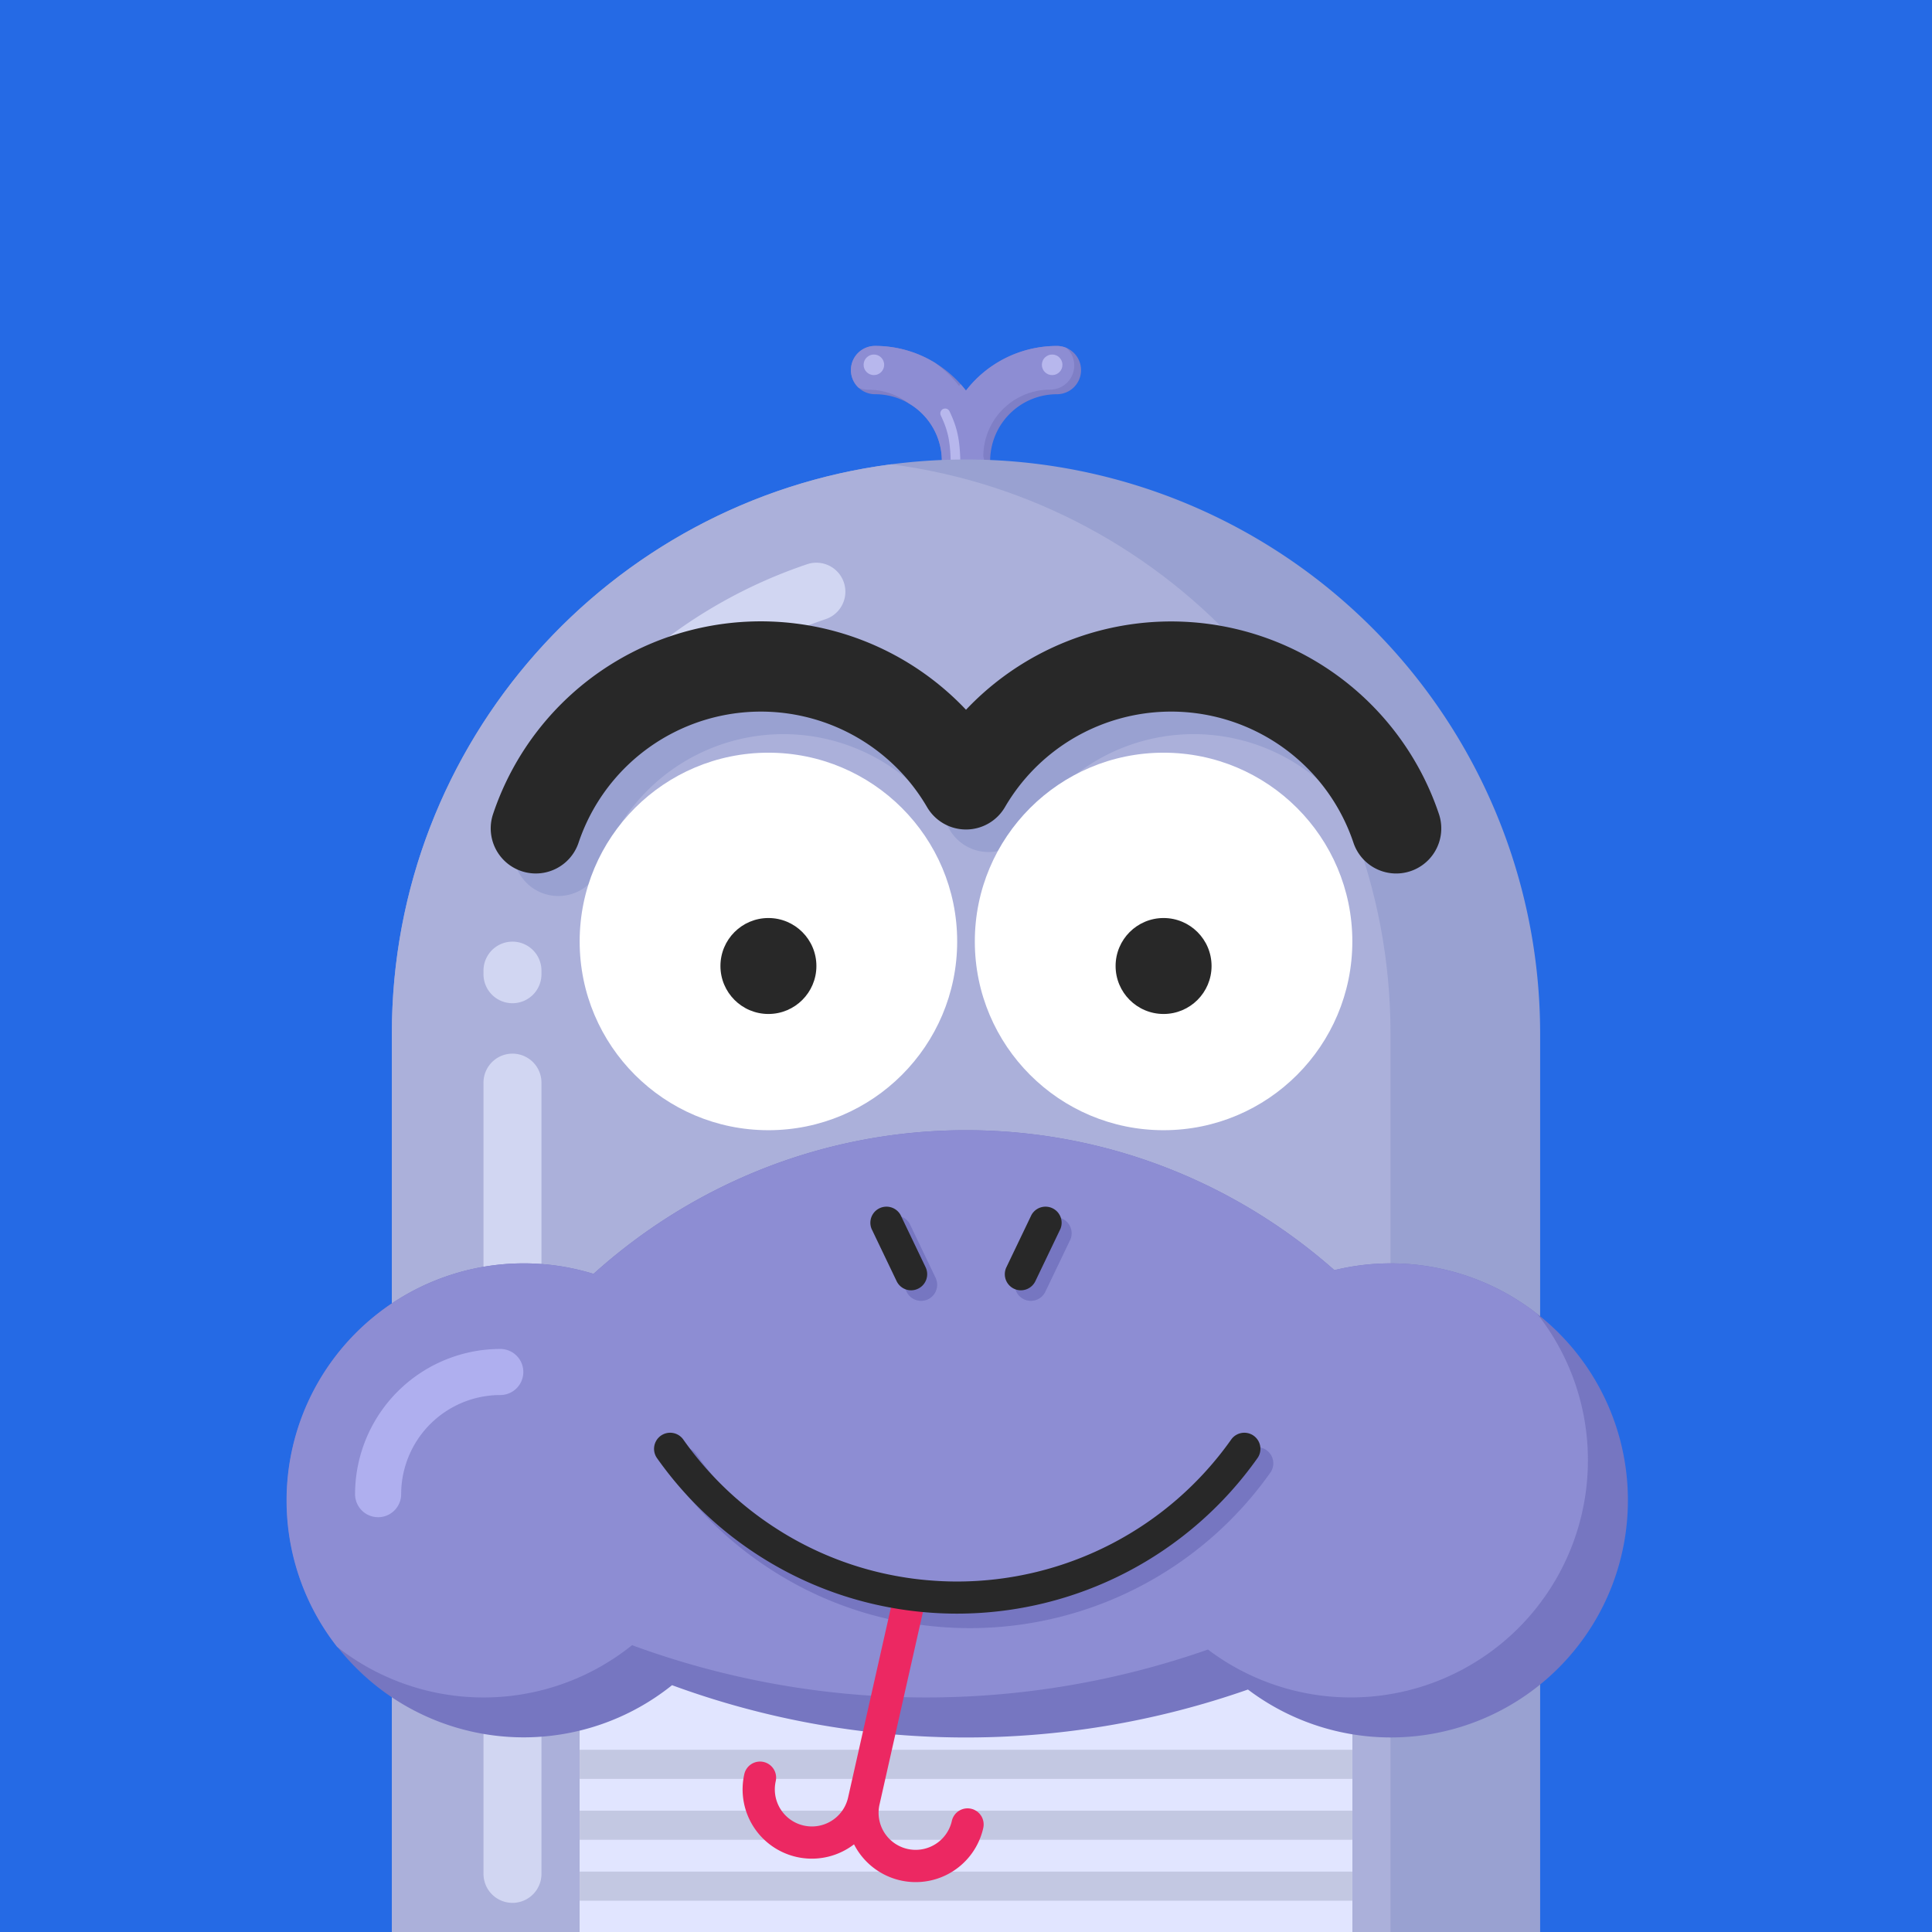 <svg viewBox="0 0 1200 1200" xmlns="http://www.w3.org/2000/svg"><defs><style>.cls-1{fill:#256ae5;}.cls-2{fill:#7f7fc6;}.cls-3{fill:#8d8dd3;}.cls-4{fill:#b7b7ed;}.cls-5{fill:#99a1d1;}.cls-6{fill:#abb0da;}.cls-7{fill:#d1d6f2;}.cls-8{fill:#e1e5ff;}.cls-9{fill:#c3c8e2;}.cls-10{fill:#7676c1;}.cls-11{fill:#fff;}.cls-12{fill:#282828;}.cls-13{fill:#ec2862;}.cls-14{fill:#afafef;}</style></defs><g id="图层_2"><rect height="1200" width="1200" class="cls-1"></rect></g><g id="图层_1"><path d="M671.47,229.86a15,15,0,0,1-15,15A41.51,41.51,0,0,0,615,286.33a15,15,0,0,1-30,0,41.48,41.48,0,0,0-41.47-41.47,15,15,0,0,1,0-30,71,71,0,0,1,37.2,10.48h0a71.89,71.89,0,0,1,15.94,13.28c1.15,1.28,2.26,2.61,3.32,4a71.38,71.38,0,0,1,56.47-27.74,15,15,0,0,1,15,15Z" class="cls-2"></path><path d="M667.24,227a15,15,0,0,1-15,15,41.52,41.52,0,0,0-41.48,41.47A13.15,13.15,0,1,1,585,286.33a41.51,41.51,0,0,0-20.72-35.9,41.33,41.33,0,0,0-25-8.39,14.89,14.89,0,0,1-6.08-1.29,15,15,0,0,1,10.32-25.89,71,71,0,0,1,37.2,10.48h0a71.87,71.87,0,0,1,15,14.43c.3-.39.6-.77.92-1.15,1.15,1.28,2.26,2.61,3.32,4a71.38,71.38,0,0,1,56.47-27.74,14.89,14.89,0,0,1,6.08,1.29A14.93,14.93,0,0,1,667.24,227Z" class="cls-3"></path><path d="M593.51,293.58a3,3,0,0,1-3-3c0-15.26-1.39-22.58-6.2-32.6a3,3,0,0,1,5.41-2.59c5.21,10.84,6.79,19.06,6.79,35.19A3,3,0,0,1,593.51,293.58Z" class="cls-4"></path><path d="M956.61,642v558H243.39V642c0-196.94,159.66-356.6,356.61-356.6A356.61,356.61,0,0,1,956.61,642Z" class="cls-5"></path><path d="M863.68,642v558H243.39V642c0-181.19,135.15-330.83,310.15-353.6C728.53,311.18,863.68,460.82,863.68,642Z" class="cls-6"></path><path d="M881.19,556.54a28,28,0,0,1-26.54-19.11,119.45,119.45,0,0,0-216.46-22.11,28,28,0,0,1-48.37,0,119.46,119.46,0,0,0-216.47,22.11,28,28,0,1,1-53.1-17.8A175.37,175.37,0,0,1,614,454.84a175.44,175.44,0,0,1,293.75,64.79,28,28,0,0,1-26.56,36.91Z" class="cls-5"></path><path d="M346.54,518.2a18,18,0,0,1-15.65-26.88A309.06,309.06,0,0,1,501.33,350.45a18,18,0,1,1,11.49,34.12,273.09,273.09,0,0,0-150.6,124.49A18,18,0,0,1,346.54,518.2Z" class="cls-7"></path><path d="M318.31,1181.9a18,18,0,0,1-18-18V672.44a18,18,0,0,1,36,0V1163.9A18,18,0,0,1,318.31,1181.9Z" class="cls-7"></path><path d="M318.31,623.12a18,18,0,0,1-18-18v-2.25a18,18,0,0,1,36,0v2.25A18,18,0,0,1,318.31,623.12Z" class="cls-7"></path><path d="M840,934.11V1200H360V934.11c23.2-28.32,51.8-47.23,83.16-52.78a.61.61,0,0,1,0-.13c42.65,52.11,97.25,83.4,156.77,83.4s114.12-31.29,156.77-83.4a.61.61,0,0,1,0,.13C788.16,886.88,816.76,905.79,840,934.11Z" class="cls-8"></path><rect height="18.07" width="479.93" y="1086.82" x="360.04" class="cls-9"></rect><rect height="18.07" width="479.93" y="1124.65" x="360.04" class="cls-9"></rect><rect height="18.07" width="479.93" y="1162.49" x="360.04" class="cls-9"></rect><path d="M1011.12,931.94a147.24,147.24,0,0,1-236,117.46,529.59,529.59,0,0,1-357.7-2.7,147.2,147.2,0,1,1-48.78-255.47C430.06,735.83,511.27,702,600,702c87.5,0,167.69,32.89,228.82,86.92a147.51,147.51,0,0,1,126,27.19s0,0,0,0A147,147,0,0,1,1011.12,931.94Z" class="cls-10"></path><path d="M986.28,907.09a147.25,147.25,0,0,1-236,117.47,529.67,529.67,0,0,1-357.7-2.71,147.23,147.23,0,0,1-183.23,1,147.29,147.29,0,0,1,159.3-231.62C430.06,735.83,511.27,702,600,702c87.5,0,167.69,32.89,228.82,86.92a147.51,147.51,0,0,1,126,27.19s0,0,0,0A146.53,146.53,0,0,1,986.28,907.09Z" class="cls-3"></path><path d="M602.52,1011.26c-6.66,0-13.36-.29-19.93-.87-6.92-.58-13.93-1.52-20.83-2.77A225.78,225.78,0,0,1,479,975a228.06,228.06,0,0,1-63.08-60.56,10,10,0,0,1,16.34-11.52,208.27,208.27,0,0,0,57.58,55.27,205.92,205.92,0,0,0,75.51,29.8c6.29,1.14,12.67,2,19,2.52,6,.53,12.14.8,18.22.8a208.62,208.62,0,0,0,170.29-88.39,10,10,0,0,1,16.34,11.52A228.63,228.63,0,0,1,602.52,1011.26Z" class="cls-10"></path><circle r="117.24" cy="584.75" cx="722.72" class="cls-11"></circle><circle r="117.24" cy="584.75" cx="477.28" class="cls-11"></circle><circle r="29.8" cy="600" cx="477.28" class="cls-12"></circle><circle r="29.8" cy="600" cx="722.72" class="cls-12"></circle><path d="M572.1,808a10,10,0,0,1-9-5.68l-15.55-32.47a10,10,0,1,1,18-8.65l15.56,32.47a10,10,0,0,1-9,14.33Z" class="cls-10"></path><path d="M640.29,808a10,10,0,0,1-9-14.33l15.56-32.47a10,10,0,0,1,18,8.65l-15.56,32.47A10,10,0,0,1,640.29,808Z" class="cls-10"></path><path d="M867.19,542.54a28,28,0,0,1-26.54-19.11,119.45,119.45,0,0,0-216.46-22.11,28,28,0,0,1-48.37,0,119.46,119.46,0,0,0-216.47,22.11,28,28,0,1,1-53.1-17.8A175.37,175.37,0,0,1,600,440.84a175.44,175.44,0,0,1,293.75,64.79,28,28,0,0,1-26.56,36.91Z" class="cls-12"></path><path d="M565.91,801.43a10,10,0,0,1-9-5.68l-15.56-32.47a10,10,0,0,1,18-8.64l15.56,32.47a10,10,0,0,1-9,14.32Z" class="cls-12"></path><path d="M634.09,801.43a10,10,0,0,1-9-14.32l15.56-32.47a10,10,0,0,1,18,8.64l-15.56,32.47A10,10,0,0,1,634.09,801.43Z" class="cls-12"></path><path d="M610.72,1135.41a43,43,0,0,1-80.27,10.13,43,43,0,0,1-68.14-43.6,10,10,0,0,1,19.51,4.4,23,23,0,0,0,44.94,10.14l28.79-127.7q9.81,1.79,19.91,2.65l-29.19,129.45A23,23,0,0,0,591.21,1131a10,10,0,0,1,19.51,4.4Z" class="cls-13"></path><path d="M594.52,1002.26c-6.66,0-13.36-.29-19.93-.87-6.92-.58-13.93-1.52-20.83-2.77A225.78,225.78,0,0,1,471,966a228.06,228.06,0,0,1-63.08-60.56,10,10,0,0,1,16.34-11.52,208.27,208.27,0,0,0,57.58,55.27,205.92,205.92,0,0,0,75.51,29.8c6.29,1.14,12.67,2,19,2.52,6,.53,12.14.8,18.22.8a208.62,208.62,0,0,0,170.29-88.39,10,10,0,0,1,16.34,11.52A228.63,228.63,0,0,1,594.52,1002.26Z" class="cls-12"></path><path d="M234.85,942.36a14.31,14.31,0,0,1-14.31-14.31,90.3,90.3,0,0,1,90.2-90.19,14.31,14.31,0,0,1,0,28.62,61.64,61.64,0,0,0-61.57,61.57A14.32,14.32,0,0,1,234.85,942.36Z" class="cls-14"></path><circle r="6.39" cy="226.59" cx="542.79" class="cls-4"></circle><circle r="6.39" cy="226.59" cx="653.51" class="cls-4"></circle></g></svg>
